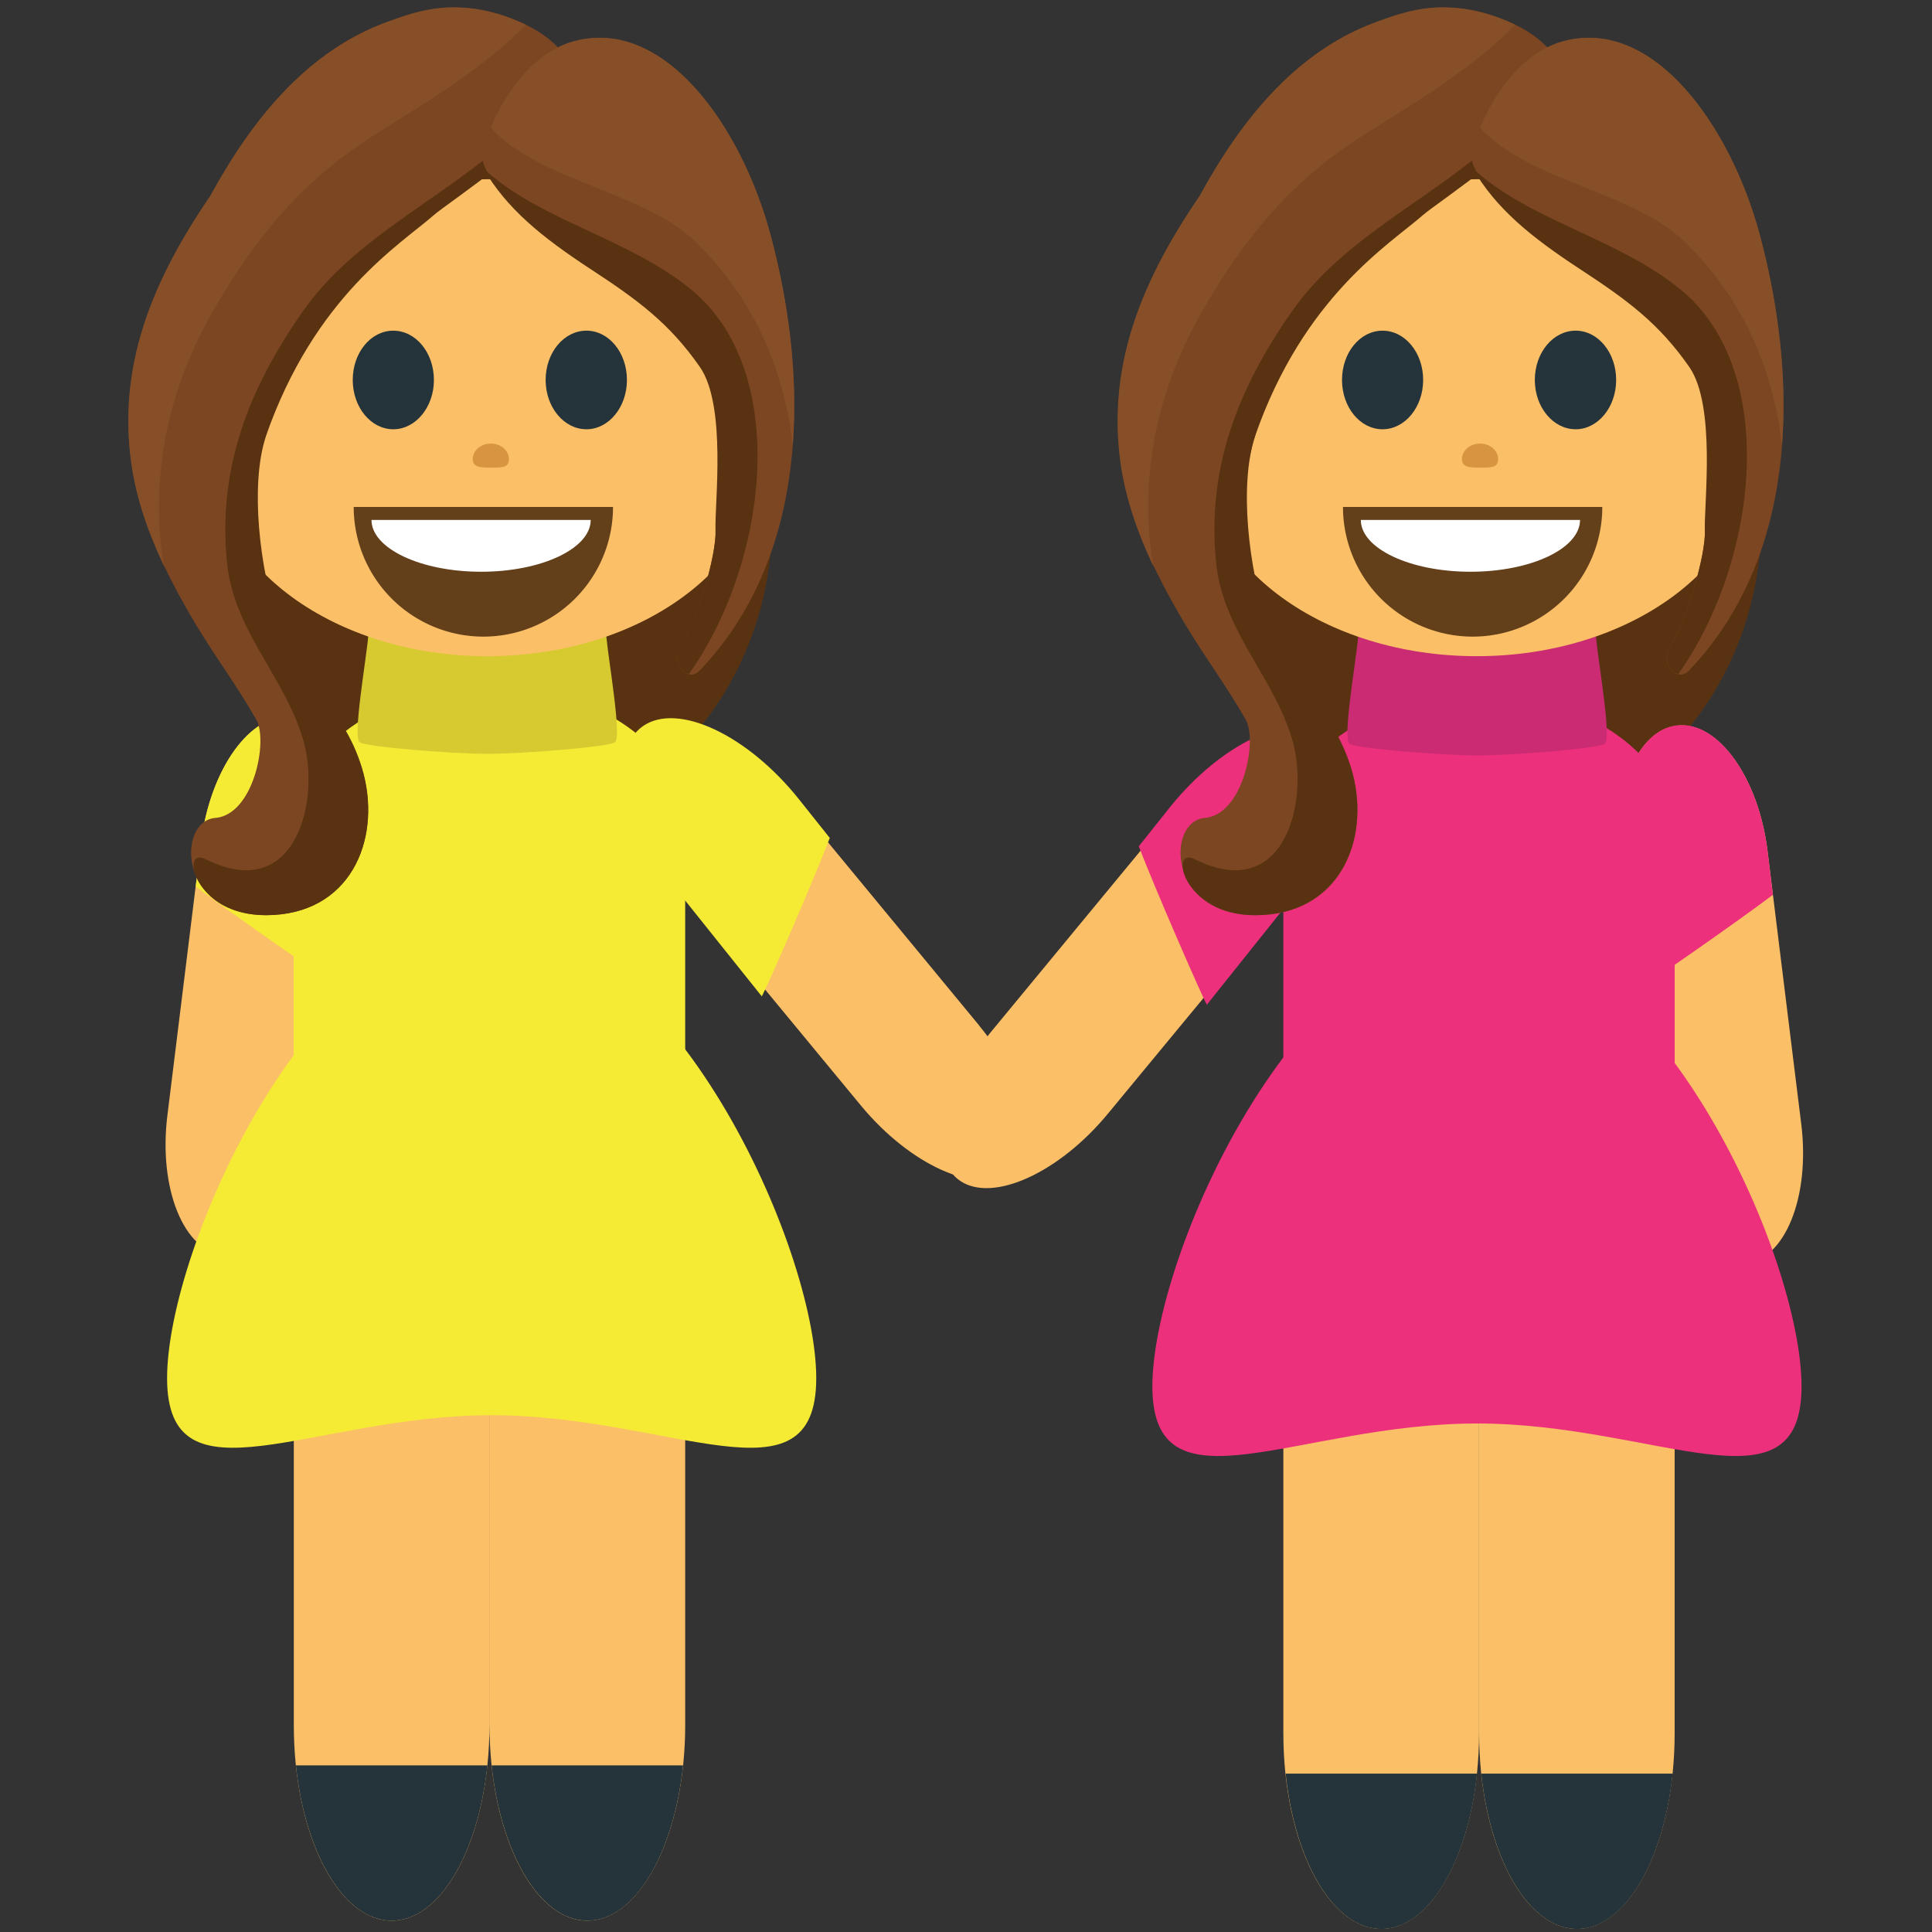 <svg xmlns="http://www.w3.org/2000/svg" xmlns:xlink="http://www.w3.org/1999/xlink" aria-hidden="true" role="img" class="iconify iconify--emojione-v1" width="1em" height="1em" preserveAspectRatio="xMidYMid meet" viewBox="0 0 64 64"><rect x="0" y="0" width="64" height="64" fill="#333333" stroke="none"/><path fill="#593212" d="M25.578 17.223c0 5.707-4.229 10.338-9.437 10.338c-5.209 0-9.438-4.631-9.438-10.338v-5.522c0-5.707 4.229-10.338 9.438-10.338c5.205 0 9.437 4.631 9.437 10.338v5.522m32.771 0c0 5.707-4.229 10.338-9.436 10.338c-5.209 0-9.438-4.631-9.438-10.338v-5.522c0-5.707 4.229-10.338 9.438-10.338c5.205 0 9.436 4.631 9.436 10.338v5.522"></path><path fill="#fbbf67" d="M5.545 36.946c-.3 2.434.545 4.514 1.887 4.646c1.344.141 2.681-1.721 2.979-4.148l1.123-9.04c.3-2.433-.543-4.513-1.892-4.649c-1.347-.138-2.681 1.727-2.981 4.156l-1.116 9.04"></path><g fill="#f5eb35"><path d="M11.019 32.548c-.407-.239-3.442-2.354-4.535-3.183l.177-1.461c.302-2.43 1.636-4.293 2.981-4.157c1.348.137 2.19 2.217 1.892 4.65l-.515 4.151"></path><path d="M22.698 36.816c0 2.543-2.9 4.604-6.482 4.604c-3.582 0-6.486-2.063-6.486-4.604v-9.475c0-2.543 2.904-4.607 6.486-4.607s6.482 2.064 6.482 4.607v9.475"></path></g><path fill="#fbbf67" d="M16.214 57.146c0 3.58-1.448 6.479-3.239 6.479c-1.797 0-3.242-2.898-3.242-6.479V43.824c0-3.579 1.445-6.483 3.242-6.483c1.791 0 3.239 2.904 3.239 6.483v13.322m6.484 0c0 3.58-1.453 6.479-3.246 6.479c-1.787 0-3.236-2.898-3.236-6.479V43.824c0-3.579 1.449-6.483 3.236-6.483c1.793 0 3.246 2.904 3.246 6.483v13.322"></path><path fill="#25333a" d="M16.146 58.481c-.311 2.938-1.61 5.144-3.172 5.144s-2.862-2.205-3.172-5.144h6.344m6.482 0c-.31 2.938-1.608 5.144-3.173 5.144c-1.555 0-2.859-2.205-3.169-5.144h6.342"></path><path fill="#fbbf67" d="M32.437 33.976c1.619 1.959 2.053 4.141.973 4.872c-1.082.729-3.274-.266-4.894-2.229l-6.02-7.288c-1.618-1.961-2.057-4.145-.971-4.877c1.084-.732 3.275.266 4.896 2.227l6.02 7.295"></path><path fill="#f5eb35" d="M25.236 33.006c.228-.426 1.746-3.919 2.251-5.248l-1.021-1.282c-1.707-2.138-4.02-3.22-5.166-2.423c-1.147.797-.687 3.175 1.021 5.308l2.915 3.645"></path><path fill="#1c447d" d="M9.237 42.305h14.099c.117 0-.636-6.01-.636-6.825c0-.059-6.02-.104-8.917-.104h-4.04s-.629 6.929-.51 6.929"></path><path fill="#f5eb35" d="M5.535 45.653c0 4.334 4.809 1.228 10.752 1.228c5.939 0 10.752 3.106 10.752-1.228c0-4.33-4.813-15.01-10.752-15.01c-5.943 0-10.752 10.684-10.752 15.01"></path><path fill="#fbbf67" d="M59.668 37.226c.303 2.434-.543 4.514-1.887 4.646c-1.349.139-2.685-1.722-2.98-4.15l-1.123-9.04c-.303-2.432.543-4.512 1.895-4.646c1.344-.139 2.68 1.725 2.979 4.156l1.116 9.04"></path><g fill="#ed307c"><path d="M54.195 32.826c.406-.24 3.439-2.354 4.533-3.183l-.176-1.461c-.303-2.43-1.639-4.293-2.98-4.156c-1.35.137-2.193 2.217-1.893 4.646l.516 4.154"></path><path d="M42.513 37.086c0 2.543 2.9 4.606 6.482 4.606c3.58 0 6.481-2.063 6.481-4.606v-9.473c0-2.543-2.901-4.611-6.481-4.611c-3.582 0-6.482 2.068-6.482 4.611v9.473"></path></g><path fill="#fbbf67" d="M48.998 57.416c0 3.58 1.447 6.481 3.238 6.481c1.795 0 3.239-2.901 3.239-6.481V44.091c0-3.577-1.444-6.481-3.239-6.481c-1.791 0-3.238 2.904-3.238 6.481v13.325m-6.485 0c0 3.58 1.451 6.481 3.242 6.481c1.787 0 3.24-2.901 3.24-6.481V44.091c0-3.577-1.453-6.481-3.24-6.481c-1.791 0-3.242 2.904-3.242 6.481v13.325"></path><path fill="#25333a" d="M49.068 58.754c.311 2.939 1.609 5.146 3.172 5.146c1.563 0 2.859-2.205 3.17-5.146h-6.342m-6.48 0c.309 2.939 1.609 5.146 3.17 5.146c1.557 0 2.861-2.205 3.172-5.146h-6.342"></path><path fill="#fbbf67" d="M32.778 34.246c-1.617 1.959-2.052 4.141-.971 4.872c1.082.732 3.275-.262 4.895-2.227l6.02-7.286c1.615-1.964 2.055-4.146.969-4.877c-1.082-.732-3.273.266-4.895 2.225l-6.02 7.293"></path><path fill="#ed307c" d="M39.978 33.283c-.229-.427-1.748-3.923-2.254-5.247l1.021-1.283c1.711-2.138 4.02-3.22 5.168-2.423c1.145.798.684 3.175-1.023 5.308l-2.912 3.645"></path><path fill="#1c447d" d="M55.978 42.578H41.881c-.114 0 .64-6.01.64-6.822c0-.059 6.02-.104 8.916-.104h4.04s.621 6.926.504 6.926"></path><path fill="#ed307c" d="M59.678 45.926c0 4.334-4.809 1.229-10.752 1.229c-5.939 0-10.752 3.105-10.752-1.229c0-4.329 4.813-15.02 10.752-15.02c5.944.006 10.752 10.689 10.752 15.02"></path><path fill="#d7ca31" d="M20.08 21.036h-7.877c-.076.867-.529 3.392-.286 3.557c.22.148 3.038.379 4.226.379c1.187 0 4-.23 4.225-.379c.241-.166-.21-2.69-.288-3.557"></path><path fill="#ca2b73" d="M52.868 21.088h-7.877c-.076.866-.529 3.391-.285 3.556c.22.148 3.037.38 4.226.38s4.01-.231 4.226-.38c.239-.165-.212-2.689-.29-3.556"></path><path fill="#fbbf67" d="M7.006 15.071c0 3.684 4.088 6.666 9.139 6.666c5.05 0 9.14-2.982 9.14-6.666c0-3.68-4.093-9.134-9.14-9.134c-5.05 0-9.139 5.454-9.139 9.134"></path><path fill="#25333a" d="M14.374 12.587c0 .898-.603 1.633-1.346 1.633c-.744 0-1.343-.732-1.343-1.633c0-.906.599-1.633 1.343-1.633c.743 0 1.346.726 1.346 1.633m6.394 0c0 .898-.6 1.633-1.342 1.633c-.746 0-1.351-.732-1.351-1.633c0-.906.604-1.633 1.351-1.633c.743 0 1.342.726 1.342 1.633"></path><path fill="#633f1a" d="M20.307 16.794a4.296 4.296 0 0 1-4.295 4.295a4.298 4.298 0 0 1-4.295-4.295"></path><path fill="#fff" d="M19.568 17.223c0 .947-1.625 1.717-3.631 1.717c-2 0-3.631-.77-3.631-1.717"></path><path fill="#7c4622" d="M19.002 2.899c.105-1.589-2.078-2.441-3.26-2.604c-1.18-.162-1.997.096-2.943.445c-2.713 1-4.523 3.36-5.824 5.747c-1.799 2.635-3.066 5.44-2.631 8.763c.254 1.938 1.143 3.762 2.148 5.443c.639 1.066 1.388 2.068 2 3.15c.396.701-.092 3.149-1.361 3.252c-1.271.101-1.25 3.229 1.698 3.221c2.763-.012 3.785-2.46 3.212-4.676c-.572-2.215-3.036-3.191-3.395-5.137c-.316-1.717-.377-4.39.15-6.04c.432-1.515 1.448-3.998 2.588-5.091c1.531-1.467 1.851-1.518 2.868-2.567c1.619-1.665 5.03-1.574 4.75-3.905"></path><path fill="#593212" d="M18.993 2.769c-.938.901-1.964 1.733-3 2.553c-2.046 1.616-4.432 2.822-5.943 4.968c-1.807 2.57-2.841 5.217-2.531 8.34c.225 2.28 1.912 3.777 2.527 5.887c.578 1.969-.23 5.453-3.24 3.943c-.854-.43-.396 1.864 2.02 1.857c2.764-.012 3.793-2.461 3.22-4.676c-.573-2.215-2.188-3.049-2.877-5.137c-.547-1.66-.896-4.391-.366-6.04c1.619-4.656 4.477-6.379 5.576-7.345c.45-.397 4.02-2.728 4.621-4.218c0-.043-.003-.085-.004-.129"></path><path fill="#864f28" d="M5.385 18.471c-.388-2.729.182-5.488 1.541-7.928c1.34-2.4 2.907-4.41 5.301-5.959c1.391-.902 3.715-2.214 5.186-3.764a5.82 5.82 0 0 0-1.676-.525c-1.182-.162-1.999.096-2.946.445c-2.711 1-4.521 3.36-5.823 5.747c-1.799 2.635-3.066 5.44-2.632 8.763c.159 1.221.571 2.394 1.106 3.516c-.018-.097-.044-.197-.057-.295"></path><path fill="#7c4622" d="M25.521 7.771c-.967-3.597-3.514-7.195-6.488-6.408c-2.01.531-3.209 3.212-3.041 3.959c.313 1.386 2.941 1.865 4.311 3.423c1.193 1.358 2.221 2.322 3.227 3.762c.898 1.287.142 4.198.175 5.05c.035.851-.619 3.03-1.176 3.902c-.316.496.25 1.166.637.766c3.51-3.652 3.741-9.292 2.355-14.451"></path><path fill="#864f28" d="M23.079 8.045c1.577 1.558 2.487 3.326 2.972 5.424c.097.416.163.858.205 1.319c.18-2.288-.111-4.7-.734-7.02C24.555 4.17 22.01.572 19.035 1.36c-1.409.373-2.347 1.799-2.774 2.878c1.659 1.793 5.087 2.098 6.818 3.806"></path><path fill="#593212" d="M23.183 12.154c.896 1.287.484 4.551.52 5.401c.035.85-.619 3.03-1.176 3.9c-.229.361.005.803.296.872c2.657-3.755 3.351-10.06.071-12.737c-2.114-1.724-4.982-2.263-6.883-4.01c.771 1.322 1.906 2.256 3.559 3.338c1.582 1.036 2.608 1.795 3.613 3.236"></path><path fill="#fbbf67" d="M39.778 15.071c0 3.684 4.088 6.666 9.139 6.666c5.05 0 9.14-2.982 9.14-6.666c0-3.68-4.093-9.134-9.14-9.134c-5.05 0-9.139 5.454-9.139 9.134"></path><path fill="#25333a" d="M47.144 12.587c0 .898-.602 1.633-1.346 1.633c-.744 0-1.342-.732-1.342-1.633c0-.906.598-1.633 1.342-1.633c.744 0 1.346.726 1.346 1.633m6.393 0c0 .898-.6 1.633-1.342 1.633c-.746 0-1.352-.732-1.352-1.633c0-.906.605-1.633 1.352-1.633c.742 0 1.342.726 1.342 1.633"></path><path fill="#633f1a" d="M53.078 16.794a4.296 4.296 0 0 1-4.295 4.295a4.298 4.298 0 0 1-4.295-4.295"></path><path fill="#fff" d="M52.341 17.223c0 .947-1.625 1.717-3.631 1.717c-2 0-3.631-.77-3.631-1.717"></path><path fill="#7c4622" d="M51.778 2.899C51.883 1.31 49.7.458 48.518.295c-1.18-.162-1.998.096-2.943.445c-2.713 1-4.523 3.361-5.824 5.748c-1.799 2.635-3.065 5.439-2.631 8.762c.254 1.938 1.144 3.762 2.148 5.443c.639 1.066 1.387 2.068 2 3.15c.396.701-.092 3.15-1.361 3.252c-1.271.102-1.25 3.23 1.697 3.223c2.764-.012 3.785-2.461 3.213-4.676c-.572-2.215-3.037-3.192-3.395-5.137c-.316-1.718-.377-4.391.149-6.04c.433-1.514 1.447-3.998 2.589-5.09c1.53-1.467 1.85-1.518 2.866-2.566c1.621-1.667 5.03-1.576 4.752-3.907"></path><path fill="#593212" d="M51.758 2.769c-.938.901-1.963 1.733-3 2.553c-2.047 1.616-4.432 2.822-5.943 4.968c-1.807 2.57-2.842 5.217-2.531 8.34c.226 2.28 1.912 3.777 2.527 5.887c.578 1.969-.23 5.453-3.24 3.943c-.854-.43-.396 1.864 2.02 1.857c2.764-.012 3.793-2.461 3.219-4.676c-.571-2.215-2.188-3.049-2.877-5.137c-.547-1.66-.896-4.391-.364-6.04c1.618-4.656 4.477-6.379 5.575-7.345c.449-.397 4.02-2.728 4.621-4.218l-.006-.129"></path><path fill="#864f28" d="M38.156 18.471c-.389-2.729.182-5.488 1.541-7.928c1.34-2.4 2.906-4.41 5.301-5.959C46.39 3.682 48.713 2.37 50.185.82a5.82 5.82 0 0 0-1.676-.525c-1.183-.162-2 .096-2.947.445c-2.711 1-4.521 3.361-5.821 5.748c-1.8 2.635-3.066 5.439-2.634 8.762c.16 1.221.572 2.395 1.106 3.516c-.018-.097-.044-.197-.057-.295"></path><path fill="#7c4622" d="M58.292 7.771c-.967-3.597-3.514-7.195-6.488-6.408c-2.01.531-3.209 3.212-3.041 3.959c.313 1.386 2.941 1.865 4.311 3.423c1.193 1.358 2.221 2.322 3.228 3.762c.897 1.287.141 4.198.174 5.05c.035.851-.619 3.03-1.176 3.902c-.316.496.25 1.166.637.766c3.51-3.652 3.74-9.292 2.355-14.451"></path><path fill="#864f28" d="M55.848 8.045c1.578 1.558 2.488 3.326 2.973 5.424c.098.416.162.858.205 1.319c.18-2.288-.111-4.7-.734-7.02C57.325 4.17 54.78.572 51.805 1.36c-1.408.373-2.347 1.799-2.772 2.878c1.657 1.793 5.085 2.098 6.815 3.806"></path><path fill="#593212" d="M55.958 12.154c.896 1.287.483 4.551.52 5.401c.035.85-.619 3.03-1.176 3.9c-.229.361.004.803.295.872c2.658-3.755 3.352-10.06.072-12.737c-2.115-1.724-4.982-2.263-6.883-4.01c.77 1.322 1.905 2.256 3.559 3.338c1.582 1.036 2.608 1.795 3.613 3.236"></path><path fill="#c07929" d="M16.859 15.212c0 .285-.242.279-.574.279c-.331 0-.625.006-.625-.279c0-.287.27-.518.6-.518c.331 0 .599.23.599.518m32.769 0c0 .285-.242.279-.574.279c-.332 0-.625.006-.625-.279c0-.287.27-.518.6-.518c.33 0 .599.23.599.518" opacity=".6"></path></svg>